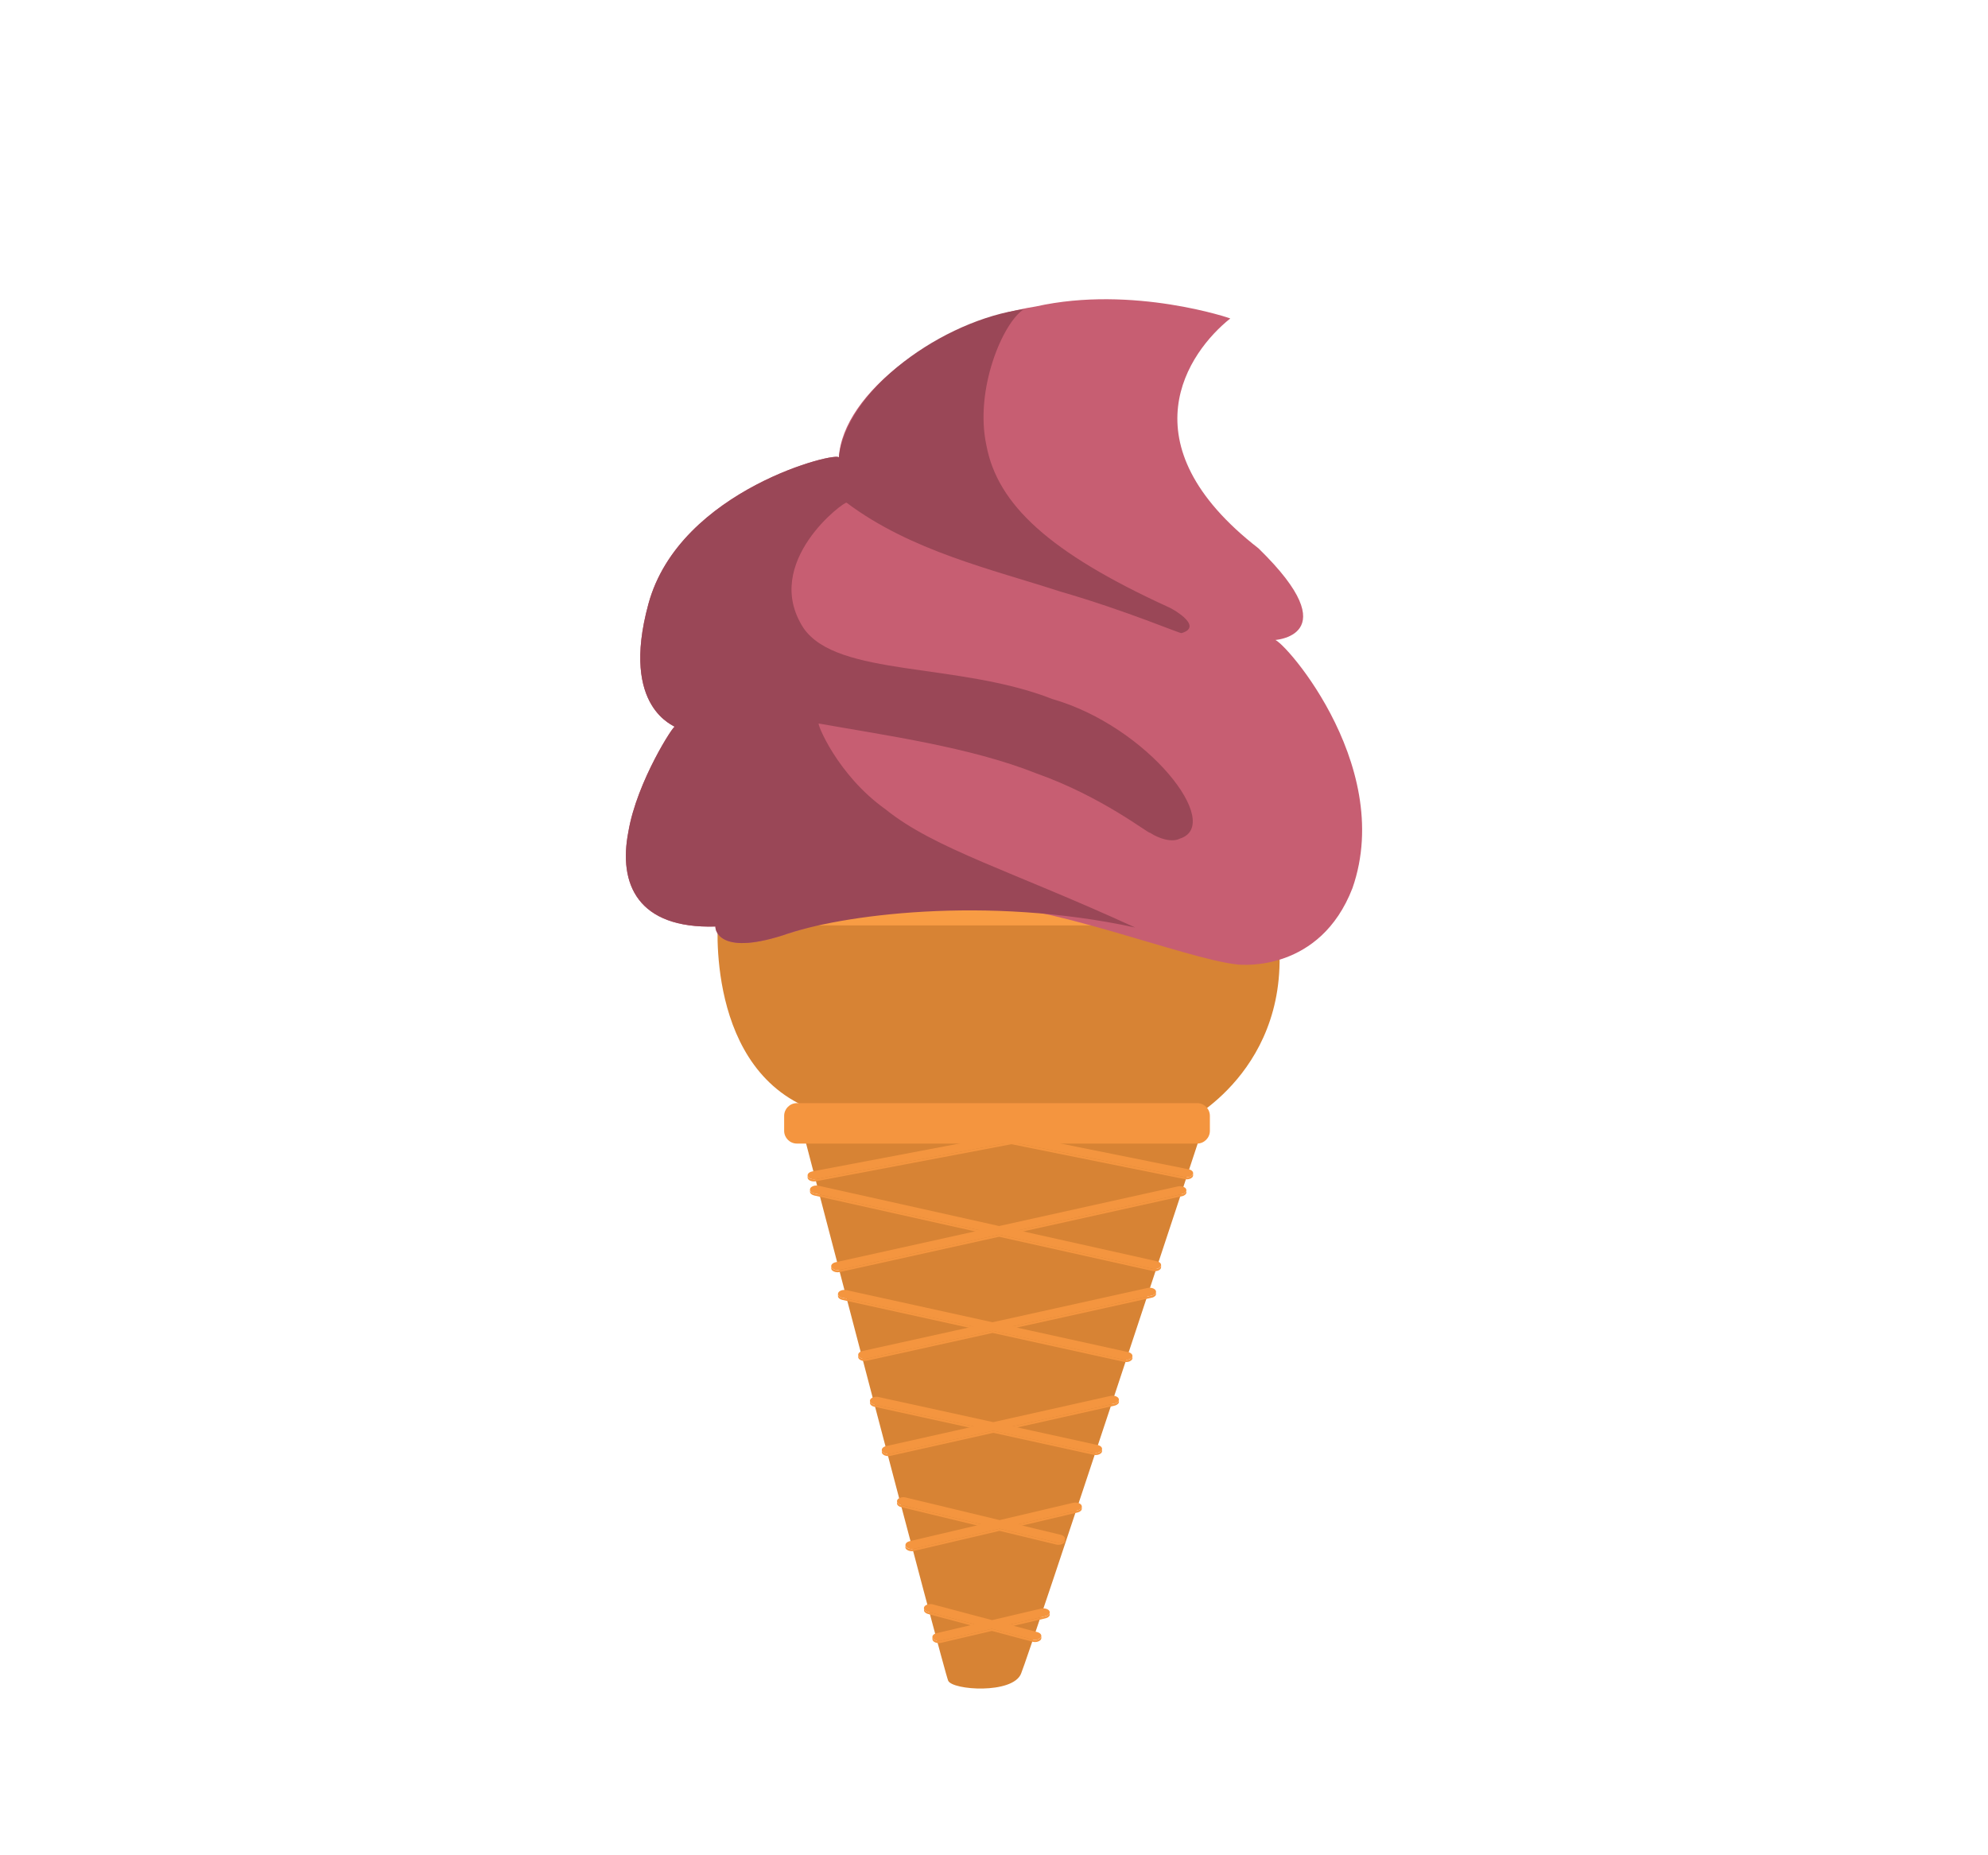 <svg xmlns="http://www.w3.org/2000/svg" version="1.1" width="93" height="86.8" viewBox="0 0 93 86.8"><defs/><path fill="#d78334" stroke="none" d="M 33.595,42.848 S 32.898,50.217 38.275,52.009 C 43.653,53.802 55.602,52.408 55.602,52.408 S 60.88,49.719 59.685,42.947 L 33.595,42.848 Z" transform=""/><path fill="#d78334" stroke="none" d="M 37.5,52.698 S 44.156,78.188 44.357,78.634 C 44.558,79.08 47.358,79.268 47.762,78.312 C 48.165,77.357 56.357,52.506 56.357,52.506 L 37.5,52.698 Z" transform=""/><path fill="#f4953f" stroke="none" d="M 47.327,53.049 L 47.389,53.052 L 55.608,54.708 C 55.766,54.739 55.852,54.846 55.802,54.945 C 55.761,55.027 55.646,55.078 55.52,55.078 C 55.49,55.078 55.457,55.074 55.428,55.067 L 47.322,53.433 L 38.164,55.169 C 38.137,55.174 38.108,55.176 38.078,55.176 C 37.949,55.176 37.831,55.124 37.793,55.042 C 37.745,54.942 37.836,54.838 37.995,54.807 L 47.239,53.054 L 47.327,53.049 Z" transform=""/><path fill="#f4953f" stroke="none" d="M 38.191,55.465 C 38.224,55.465 38.257,55.468 38.29,55.475 L 46.74,57.361 L 55.104,55.507 C 55.136,55.5 55.17,55.497 55.202,55.497 C 55.325,55.497 55.441,55.545 55.483,55.623 C 55.537,55.722 55.456,55.831 55.301,55.865 L 47.641,57.562 L 54.118,59.008 C 54.274,59.042 54.354,59.149 54.3,59.25 C 54.257,59.326 54.141,59.376 54.018,59.376 C 53.985,59.376 53.95,59.373 53.919,59.364 L 46.738,57.763 L 39.282,59.415 C 39.25,59.422 39.218,59.425 39.183,59.425 C 39.059,59.425 38.943,59.376 38.9,59.299 C 38.846,59.201 38.93,59.092 39.083,59.057 L 45.837,57.561 L 38.091,55.833 C 37.935,55.797 37.854,55.689 37.908,55.591 C 37.951,55.514 38.067,55.465 38.191,55.465 Z" transform=""/><path fill="#f4953f" stroke="none" d="M 53.78,60.247 C 53.905,60.247 54.022,60.296 54.064,60.375 C 54.118,60.474 54.037,60.581 53.879,60.615 L 47.34,62.062 L 52.774,63.258 C 52.93,63.294 53.014,63.401 52.959,63.5 C 52.917,63.578 52.801,63.626 52.677,63.626 C 52.644,63.626 52.612,63.622 52.58,63.616 L 46.433,62.263 L 40.545,63.566 C 40.51,63.574 40.478,63.577 40.445,63.577 C 40.322,63.577 40.206,63.528 40.163,63.449 C 40.109,63.35 40.19,63.243 40.345,63.209 L 45.524,62.065 L 39.399,60.717 C 39.243,60.683 39.163,60.574 39.217,60.477 C 39.26,60.398 39.375,60.349 39.499,60.349 C 39.531,60.349 39.564,60.352 39.596,60.359 L 46.43,61.863 L 53.682,60.258 C 53.715,60.25 53.748,60.247 53.78,60.247 Z" transform=""/><path fill="#f4953f" stroke="none" d="M 52.046,65.297 C 52.169,65.297 52.285,65.346 52.327,65.424 C 52.381,65.521 52.3,65.63 52.144,65.664 L 47.371,66.734 L 51.354,67.608 C 51.51,67.642 51.593,67.75 51.539,67.849 C 51.496,67.927 51.38,67.977 51.257,67.977 C 51.224,67.977 51.19,67.973 51.157,67.966 L 46.468,66.937 L 41.65,68.016 C 41.618,68.022 41.583,68.026 41.55,68.026 C 41.427,68.026 41.311,67.978 41.268,67.9 C 41.214,67.802 41.295,67.694 41.45,67.658 L 45.561,66.738 L 40.899,65.716 C 40.743,65.682 40.659,65.575 40.713,65.476 C 40.755,65.398 40.873,65.349 40.996,65.349 C 41.028,65.349 41.061,65.352 41.092,65.359 L 46.464,66.536 L 51.943,65.31 C 51.978,65.301 52.013,65.297 52.046,65.297 Z" transform=""/><path fill="#f4953f" stroke="none" d="M 42.261,70.047 C 42.295,70.047 42.331,70.051 42.367,70.06 L 46.763,71.119 L 50.206,70.308 C 50.239,70.3 50.275,70.296 50.309,70.296 C 50.429,70.296 50.544,70.343 50.59,70.42 C 50.648,70.517 50.569,70.626 50.413,70.664 L 47.609,71.323 L 49.627,71.808 C 49.782,71.846 49.861,71.955 49.801,72.052 C 49.755,72.128 49.642,72.174 49.522,72.174 C 49.486,72.174 49.452,72.171 49.416,72.162 L 46.761,71.522 L 42.76,72.462 C 42.727,72.47 42.693,72.474 42.657,72.474 C 42.536,72.474 42.422,72.427 42.376,72.351 C 42.319,72.252 42.398,72.143 42.553,72.107 L 45.91,71.317 L 42.154,70.412 C 42.002,70.375 41.923,70.266 41.983,70.167 C 42.028,70.094 42.141,70.047 42.261,70.047 Z" transform=""/><path fill="#f4953f" stroke="none" d="M 55.801,54.945 C 55.792,54.963 55.779,54.978 55.764,54.993 C 55.758,54.998 55.752,55.003 55.744,55.009 C 55.733,55.017 55.719,55.026 55.705,55.034 C 55.697,55.038 55.689,55.043 55.68,55.046 C 55.664,55.053 55.647,55.058 55.628,55.063 C 55.62,55.065 55.612,55.068 55.604,55.069 C 55.577,55.074 55.548,55.078 55.518,55.078 C 55.489,55.078 55.456,55.075 55.427,55.068 L 47.321,53.434 L 38.163,55.169 C 38.136,55.174 38.107,55.177 38.077,55.177 C 37.948,55.177 37.83,55.124 37.792,55.042 C 37.784,55.024 37.78,55.005 37.78,54.987 L 37.78,55.087 C 37.78,55.105 37.784,55.123 37.792,55.142 C 37.83,55.224 37.948,55.276 38.077,55.276 C 38.107,55.276 38.136,55.274 38.163,55.269 L 47.321,53.533 L 55.427,55.167 C 55.456,55.174 55.489,55.177 55.518,55.177 C 55.548,55.177 55.577,55.174 55.604,55.169 C 55.612,55.168 55.62,55.165 55.628,55.162 C 55.647,55.157 55.664,55.153 55.68,55.146 C 55.689,55.142 55.697,55.138 55.705,55.134 C 55.719,55.126 55.733,55.118 55.744,55.108 C 55.751,55.103 55.758,55.098 55.764,55.092 C 55.767,55.089 55.772,55.087 55.775,55.083 C 55.784,55.072 55.793,55.06 55.799,55.048 C 55.8,55.047 55.8,55.045 55.801,55.044 C 55.807,55.034 55.81,55.024 55.812,55.013 C 55.815,55.005 55.815,54.995 55.815,54.986 L 55.815,54.887 C 55.815,54.906 55.811,54.925 55.801,54.945 Z" transform=""/><path fill="#f4953f" stroke="none" d="M 55.486,55.745 C 55.478,55.76 55.466,55.774 55.453,55.788 C 55.442,55.8 55.427,55.809 55.412,55.819 C 55.404,55.824 55.398,55.83 55.389,55.834 C 55.363,55.848 55.334,55.859 55.301,55.866 L 47.64,57.563 L 47.64,57.662 L 55.301,55.965 C 55.334,55.958 55.363,55.947 55.389,55.934 C 55.398,55.929 55.403,55.924 55.411,55.918 C 55.427,55.908 55.441,55.899 55.453,55.887 C 55.456,55.885 55.459,55.883 55.461,55.881 C 55.471,55.87 55.479,55.859 55.485,55.847 C 55.485,55.846 55.485,55.845 55.486,55.844 C 55.487,55.844 55.487,55.842 55.488,55.841 C 55.492,55.833 55.496,55.824 55.497,55.815 C 55.5,55.805 55.5,55.796 55.5,55.786 L 55.5,55.687 C 55.5,55.705 55.496,55.724 55.488,55.741 C 55.487,55.742 55.487,55.744 55.486,55.745 Z" transform=""/><path fill="#f4953f" stroke="none" d="M 45.837,57.562 L 38.091,55.833 C 37.968,55.805 37.892,55.732 37.892,55.654 L 37.892,55.754 C 37.892,55.832 37.968,55.904 38.091,55.933 L 45.837,57.661 L 45.837,57.562 Z" transform=""/><path fill="#f4953f" stroke="none" d="M 54.264,59.293 C 54.258,59.299 54.25,59.305 54.243,59.31 C 54.231,59.318 54.219,59.326 54.205,59.333 C 54.197,59.337 54.188,59.342 54.18,59.346 C 54.164,59.352 54.146,59.357 54.129,59.361 C 54.121,59.364 54.112,59.366 54.103,59.369 C 54.076,59.373 54.048,59.377 54.019,59.377 C 53.986,59.377 53.951,59.373 53.919,59.365 L 46.738,57.763 L 39.283,59.416 C 39.251,59.423 39.218,59.426 39.183,59.426 C 39.06,59.426 38.944,59.377 38.901,59.3 C 38.89,59.279 38.885,59.259 38.885,59.238 L 38.885,59.338 C 38.885,59.358 38.89,59.379 38.901,59.4 C 38.944,59.476 39.059,59.525 39.183,59.525 C 39.218,59.525 39.25,59.522 39.283,59.515 L 46.738,57.863 L 53.919,59.464 C 53.952,59.473 53.987,59.476 54.019,59.476 C 54.048,59.476 54.076,59.473 54.103,59.468 C 54.112,59.466 54.12,59.463 54.129,59.461 C 54.146,59.457 54.164,59.451 54.18,59.445 C 54.189,59.441 54.197,59.437 54.205,59.433 C 54.219,59.426 54.232,59.419 54.243,59.41 C 54.251,59.404 54.258,59.399 54.264,59.393 C 54.268,59.389 54.274,59.385 54.278,59.381 C 54.287,59.372 54.294,59.361 54.3,59.351 C 54.301,59.35 54.301,59.349 54.301,59.348 C 54.307,59.338 54.31,59.327 54.313,59.317 S 54.317,59.298 54.317,59.288 L 54.317,59.189 C 54.317,59.209 54.311,59.232 54.3,59.252 C 54.292,59.266 54.278,59.279 54.264,59.293 Z" transform=""/><path fill="#f4953f" stroke="none" d="M 54.066,60.495 C 54.059,60.51 54.046,60.524 54.033,60.537 C 54.021,60.549 54.007,60.559 53.992,60.569 C 53.984,60.574 53.978,60.579 53.969,60.584 C 53.943,60.598 53.913,60.609 53.879,60.616 L 47.34,62.062 L 47.34,62.162 L 53.879,60.715 C 53.913,60.708 53.943,60.697 53.969,60.684 C 53.978,60.679 53.985,60.673 53.992,60.668 C 54.007,60.658 54.022,60.649 54.033,60.637 C 54.036,60.634 54.04,60.633 54.042,60.63 C 54.052,60.619 54.06,60.608 54.065,60.597 C 54.065,60.596 54.065,60.596 54.066,60.595 C 54.066,60.594 54.066,60.594 54.067,60.594 C 54.071,60.585 54.075,60.575 54.077,60.566 C 54.08,60.557 54.08,60.548 54.08,60.538 L 54.08,60.438 C 54.08,60.458 54.076,60.477 54.067,60.494 C 54.067,60.494 54.067,60.494 54.066,60.495 Z" transform=""/><path fill="#f4953f" stroke="none" d="M 45.525,62.064 L 39.4,60.717 C 39.278,60.69 39.201,60.616 39.201,60.538 L 39.201,60.638 C 39.201,60.716 39.278,60.789 39.4,60.816 L 45.525,62.163 L 45.525,62.064 Z" transform=""/><path fill="#f4953f" stroke="none" d="M 52.923,63.542 C 52.917,63.548 52.909,63.554 52.902,63.56 C 52.89,63.567 52.878,63.575 52.864,63.583 C 52.855,63.587 52.847,63.591 52.838,63.595 C 52.822,63.602 52.805,63.606 52.788,63.611 C 52.779,63.614 52.771,63.616 52.761,63.618 C 52.734,63.622 52.706,63.626 52.677,63.626 C 52.644,63.626 52.613,63.622 52.58,63.615 L 46.434,62.262 L 40.545,63.566 C 40.51,63.573 40.478,63.576 40.446,63.576 C 40.322,63.576 40.206,63.527 40.163,63.448 C 40.152,63.427 40.146,63.407 40.146,63.386 L 40.146,63.485 C 40.146,63.505 40.152,63.527 40.163,63.548 C 40.206,63.626 40.321,63.676 40.446,63.676 C 40.478,63.676 40.51,63.672 40.545,63.665 L 46.434,62.363 L 52.58,63.715 C 52.613,63.722 52.644,63.726 52.677,63.726 C 52.706,63.726 52.734,63.723 52.761,63.718 C 52.77,63.716 52.778,63.714 52.787,63.712 C 52.804,63.708 52.822,63.703 52.838,63.696 C 52.847,63.692 52.855,63.688 52.864,63.683 C 52.878,63.676 52.89,63.669 52.902,63.66 C 52.91,63.654 52.917,63.649 52.924,63.642 C 52.929,63.638 52.934,63.635 52.938,63.63 C 52.947,63.621 52.955,63.61 52.96,63.599 C 52.961,63.599 52.961,63.598 52.962,63.597 C 52.968,63.587 52.971,63.576 52.974,63.566 C 52.976,63.557 52.977,63.548 52.977,63.539 L 52.977,63.439 C 52.977,63.459 52.972,63.481 52.96,63.501 C 52.95,63.515 52.937,63.528 52.923,63.542 Z" transform=""/><path fill="#f4953f" stroke="none" d="M 52.33,65.544 C 52.322,65.559 52.31,65.573 52.297,65.585 C 52.285,65.597 52.27,65.608 52.254,65.618 C 52.247,65.623 52.241,65.628 52.232,65.632 C 52.207,65.646 52.177,65.657 52.144,65.664 L 47.371,66.735 L 47.371,66.833 L 52.144,65.764 C 52.177,65.756 52.206,65.745 52.232,65.732 C 52.241,65.728 52.246,65.722 52.254,65.717 C 52.27,65.707 52.285,65.697 52.297,65.685 C 52.299,65.682 52.302,65.681 52.305,65.679 C 52.315,65.668 52.323,65.657 52.329,65.645 C 52.329,65.644 52.329,65.643 52.33,65.643 S 52.331,65.641 52.332,65.64 C 52.336,65.632 52.339,65.623 52.341,65.614 C 52.344,65.604 52.344,65.595 52.344,65.586 L 52.344,65.487 C 52.344,65.506 52.34,65.525 52.331,65.542 C 52.331,65.542 52.331,65.543 52.33,65.544 Z" transform=""/><path fill="#f4953f" stroke="none" d="M 45.562,66.738 L 40.901,65.716 C 40.776,65.689 40.699,65.616 40.699,65.537 L 40.699,65.637 C 40.699,65.715 40.776,65.789 40.901,65.816 L 45.562,66.837 L 45.562,66.738 Z" transform=""/><path fill="#f4953f" stroke="none" d="M 51.503,67.892 C 51.497,67.898 51.49,67.904 51.482,67.909 C 51.471,67.917 51.458,67.925 51.444,67.932 C 51.435,67.937 51.427,67.941 51.419,67.945 C 51.403,67.952 51.385,67.956 51.368,67.96 C 51.36,67.963 51.351,67.965 51.342,67.968 C 51.315,67.972 51.287,67.976 51.258,67.976 C 51.225,67.976 51.191,67.972 51.158,67.965 L 46.469,66.936 L 41.651,68.015 C 41.619,68.021 41.584,68.025 41.552,68.025 C 41.428,68.025 41.312,67.977 41.269,67.899 C 41.258,67.878 41.252,67.857 41.252,67.836 L 41.252,67.936 C 41.252,67.956 41.258,67.978 41.269,67.999 C 41.312,68.077 41.428,68.125 41.552,68.125 C 41.584,68.125 41.619,68.121 41.651,68.115 L 46.469,67.036 L 51.158,68.065 C 51.19,68.073 51.225,68.076 51.258,68.076 C 51.287,68.076 51.315,68.073 51.342,68.068 C 51.351,68.066 51.359,68.063 51.368,68.061 C 51.386,68.056 51.403,68.051 51.419,68.045 C 51.428,68.041 51.436,68.037 51.444,68.033 C 51.458,68.026 51.471,68.018 51.482,68.009 C 51.49,68.003 51.497,67.998 51.503,67.992 C 51.508,67.988 51.513,67.985 51.517,67.98 C 51.526,67.97 51.534,67.96 51.54,67.949 C 51.54,67.948 51.54,67.947 51.541,67.945 C 51.547,67.935 51.55,67.925 51.553,67.914 C 51.556,67.906 51.556,67.896 51.556,67.886 L 51.556,67.787 C 51.556,67.808 51.551,67.828 51.54,67.848 C 51.532,67.864 51.517,67.878 51.503,67.892 Z" transform=""/><path fill="#f4953f" stroke="none" d="M 50.595,70.543 C 50.588,70.558 50.576,70.572 50.562,70.585 C 50.551,70.596 50.537,70.607 50.522,70.616 C 50.514,70.621 50.508,70.627 50.499,70.631 C 50.474,70.644 50.445,70.656 50.413,70.664 L 47.609,71.323 L 47.609,71.422 L 50.413,70.763 C 50.445,70.755 50.474,70.744 50.499,70.731 C 50.508,70.726 50.515,70.72 50.523,70.715 C 50.538,70.705 50.551,70.695 50.562,70.684 C 50.564,70.681 50.568,70.68 50.57,70.678 C 50.579,70.667 50.587,70.656 50.593,70.644 C 50.593,70.643 50.594,70.642 50.594,70.642 C 50.595,70.64 50.595,70.639 50.596,70.638 C 50.6,70.629 50.604,70.621 50.605,70.612 C 50.608,70.603 50.609,70.594 50.609,70.584 L 50.609,70.486 C 50.609,70.504 50.604,70.522 50.596,70.539 C 50.596,70.541 50.596,70.541 50.595,70.543 Z" transform=""/><path fill="#f4953f" stroke="none" d="M 45.91,71.319 L 42.154,70.413 C 42.035,70.385 41.962,70.314 41.962,70.237 L 41.962,70.337 C 41.962,70.412 42.035,70.484 42.154,70.513 L 45.91,71.418 L 45.91,71.319 Z" transform=""/><path fill="#f4953f" stroke="none" d="M 49.764,72.094 C 49.758,72.1 49.75,72.106 49.743,72.112 C 49.731,72.119 49.718,72.127 49.704,72.134 C 49.696,72.138 49.688,72.143 49.679,72.147 C 49.663,72.153 49.645,72.158 49.628,72.162 C 49.62,72.164 49.612,72.166 49.603,72.168 C 49.576,72.173 49.548,72.176 49.52,72.176 C 49.485,72.176 49.45,72.173 49.415,72.164 L 46.758,71.523 L 42.757,72.463 C 42.725,72.472 42.69,72.475 42.655,72.475 C 42.534,72.475 42.419,72.429 42.373,72.353 C 42.36,72.331 42.355,72.31 42.355,72.288 L 42.355,72.388 C 42.355,72.409 42.36,72.431 42.373,72.452 C 42.418,72.529 42.534,72.575 42.655,72.575 C 42.69,72.575 42.725,72.572 42.757,72.563 L 46.758,71.623 L 49.415,72.264 C 49.45,72.272 49.485,72.275 49.52,72.275 C 49.548,72.275 49.576,72.272 49.603,72.267 C 49.612,72.266 49.619,72.264 49.628,72.261 C 49.645,72.257 49.663,72.252 49.679,72.246 C 49.688,72.242 49.696,72.238 49.704,72.233 C 49.718,72.227 49.731,72.22 49.743,72.211 C 49.75,72.205 49.757,72.199 49.764,72.193 C 49.769,72.19 49.776,72.186 49.78,72.181 C 49.788,72.172 49.794,72.163 49.801,72.154 C 49.802,72.151 49.804,72.148 49.805,72.146 C 49.811,72.135 49.815,72.124 49.817,72.114 C 49.819,72.105 49.821,72.096 49.821,72.087 L 49.821,71.987 C 49.821,72.01 49.814,72.032 49.801,72.054 C 49.791,72.068 49.778,72.081 49.764,72.094 Z" transform=""/><path fill="#f4953f" stroke="none" d="M 49.094,75.494 C 49.087,75.509 49.077,75.523 49.062,75.536 C 49.051,75.548 49.036,75.558 49.022,75.568 C 49.014,75.573 49.008,75.578 49.002,75.582 C 48.975,75.595 48.949,75.606 48.916,75.613 L 47.219,76.012 L 47.219,76.112 L 48.916,75.713 C 48.949,75.705 48.975,75.695 49.002,75.682 C 49.01,75.677 49.016,75.671 49.023,75.667 C 49.038,75.657 49.053,75.648 49.063,75.636 C 49.066,75.634 49.069,75.632 49.069,75.631 C 49.081,75.62 49.087,75.609 49.093,75.597 C 49.093,75.596 49.094,75.595 49.094,75.594 C 49.096,75.593 49.096,75.59 49.096,75.59 C 49.1,75.582 49.105,75.574 49.105,75.565 C 49.108,75.555 49.108,75.546 49.108,75.536 L 49.108,75.437 C 49.108,75.456 49.105,75.473 49.096,75.49 C 49.096,75.49 49.096,75.492 49.094,75.494 Z" transform=""/><path fill="#f4953f" stroke="none" d="M 45.593,75.992 L 43.409,75.411 C 43.294,75.382 43.225,75.311 43.225,75.237 L 43.225,75.336 C 43.225,75.41 43.295,75.481 43.409,75.511 L 45.593,76.091 L 45.593,75.992 Z" transform=""/><path fill="#f4953f" stroke="none" d="M 48.658,76.645 C 48.652,76.651 48.645,76.657 48.637,76.663 C 48.626,76.67 48.613,76.677 48.6,76.683 C 48.591,76.687 48.583,76.692 48.574,76.696 C 48.559,76.702 48.542,76.706 48.524,76.71 C 48.516,76.713 48.508,76.716 48.498,76.717 C 48.472,76.722 48.444,76.725 48.416,76.725 C 48.379,76.725 48.338,76.72 48.3,76.71 L 46.399,76.206 L 44.022,76.763 C 43.987,76.771 43.952,76.775 43.917,76.775 C 43.796,76.775 43.683,76.729 43.638,76.652 C 43.625,76.63 43.619,76.608 43.619,76.586 L 43.619,76.686 C 43.619,76.707 43.625,76.73 43.638,76.752 C 43.683,76.828 43.796,76.874 43.917,76.874 C 43.952,76.874 43.987,76.871 44.022,76.862 L 46.399,76.305 L 48.3,76.81 C 48.337,76.819 48.378,76.825 48.416,76.825 C 48.445,76.825 48.472,76.822 48.498,76.818 C 48.508,76.816 48.516,76.813 48.525,76.811 C 48.542,76.807 48.558,76.803 48.573,76.796 C 48.582,76.792 48.591,76.787 48.6,76.783 C 48.613,76.776 48.625,76.77 48.637,76.762 C 48.644,76.756 48.652,76.75 48.659,76.744 C 48.665,76.738 48.672,76.733 48.678,76.728 C 48.683,76.721 48.688,76.715 48.693,76.709 C 48.695,76.705 48.698,76.701 48.699,76.697 C 48.705,76.686 48.71,76.675 48.712,76.664 C 48.715,76.655 48.715,76.645 48.715,76.635 L 48.715,76.536 C 48.715,76.56 48.708,76.585 48.693,76.608 C 48.684,76.623 48.671,76.634 48.658,76.645 Z" transform=""/><path fill="#f4953f" stroke="none" d="M 43.524,75.047 C 43.561,75.047 43.6,75.052 43.637,75.061 L 46.409,75.799 L 48.705,75.259 C 48.739,75.251 48.775,75.248 48.809,75.248 C 48.932,75.248 49.046,75.295 49.089,75.369 C 49.146,75.468 49.068,75.577 48.914,75.613 L 47.218,76.012 L 48.53,76.361 C 48.683,76.402 48.753,76.513 48.691,76.609 C 48.643,76.681 48.533,76.725 48.415,76.725 C 48.377,76.725 48.337,76.72 48.298,76.71 L 46.398,76.206 L 44.021,76.763 C 43.986,76.771 43.951,76.775 43.916,76.775 C 43.795,76.775 43.682,76.729 43.636,76.652 C 43.58,76.554 43.658,76.445 43.814,76.409 L 45.591,75.992 L 43.407,75.411 C 43.254,75.372 43.181,75.259 43.245,75.164 C 43.296,75.09 43.408,75.047 43.524,75.047 Z" transform=""/><path fill="#f4953f" stroke="none" d="M 56.599,52.905 C 56.599,53.235 56.332,53.503 56.001,53.503 L 37.28,53.503 C 36.95,53.503 36.683,53.235 36.683,52.905 L 36.683,52.208 C 36.683,51.878 36.95,51.61 37.28,51.61 L 56.001,51.61 C 56.332,51.61 56.599,51.878 56.599,52.208 L 56.599,52.905 Z" transform=""/><path fill="#f89c44" stroke="none" d="M 60.78,42.996 C 60.78,43.161 60.398,43.295 59.925,43.295 L 33.156,43.295 C 32.684,43.295 32.301,43.163 32.301,42.996 L 32.301,42.648 C 32.301,42.483 32.683,42.349 33.156,42.349 L 59.926,42.349 C 60.398,42.349 60.781,42.483 60.781,42.648 L 60.781,42.996 Z" transform=""/><path fill="#c75e72" stroke="none" d="M 57.552,14.901 C 57.651,14.919 53.009,13.323 48.46,14.338 C 43.886,15.056 39.404,18.385 39.242,21.413 C 39.321,21.068 31.789,22.872 30.332,28.261 C 28.99,33.186 31.638,33.966 31.564,34.011 C 31.572,33.831 29.792,36.546 29.394,38.925 C 28.921,41.361 29.831,43.459 33.47,43.348 C 33.45,43.455 33.576,44.727 36.611,43.763 C 38.118,43.276 41.434,42.292 45.127,42.266 C 48.892,42.189 55.353,44.839 57.87,45.123 C 58.155,45.155 61.756,45.461 63.269,41.552 C 65.327,35.656 59.698,29.557 59.597,29.947 C 59.507,29.956 63.159,29.83 58.872,25.654 C 52.562,20.753 55.589,16.465 57.552,14.901 Z" transform=""/><path fill="#9a4757" stroke="none" d="M 39.242,21.413 C 39.321,21.068 31.79,22.872 30.332,28.261 C 28.99,33.186 31.638,33.966 31.564,34.011 C 31.572,33.831 29.792,36.545 29.394,38.924 C 28.921,41.36 29.831,43.459 33.47,43.347 C 33.451,43.455 33.576,44.727 36.611,43.762 C 39.295,42.803 46.125,41.883 53.104,43.394 C 47.325,40.743 43.719,39.718 41.423,37.862 C 39.154,36.247 38.195,33.802 38.304,33.85 C 41.391,34.402 45.383,34.95 48.469,36.179 C 51.577,37.274 53.779,39.048 53.797,38.96 C 54.219,39.239 54.817,39.424 55.185,39.239 C 57.279,38.595 53.701,33.984 49.231,32.705 C 44.805,30.968 39.18,31.687 37.59,29.387 C 35.596,26.314 39.539,23.414 39.605,23.52 C 42.622,25.784 46.417,26.639 49.585,27.671 C 52.733,28.582 55.255,29.67 55.275,29.62 C 56.389,29.288 54.66,28.381 54.651,28.4 C 49.088,25.853 46.664,23.609 46.144,20.833 C 45.58,18.219 46.921,15.073 47.903,14.464 C 44.122,14.962 39.573,18.223 39.242,21.413 Z" transform=""/></svg>